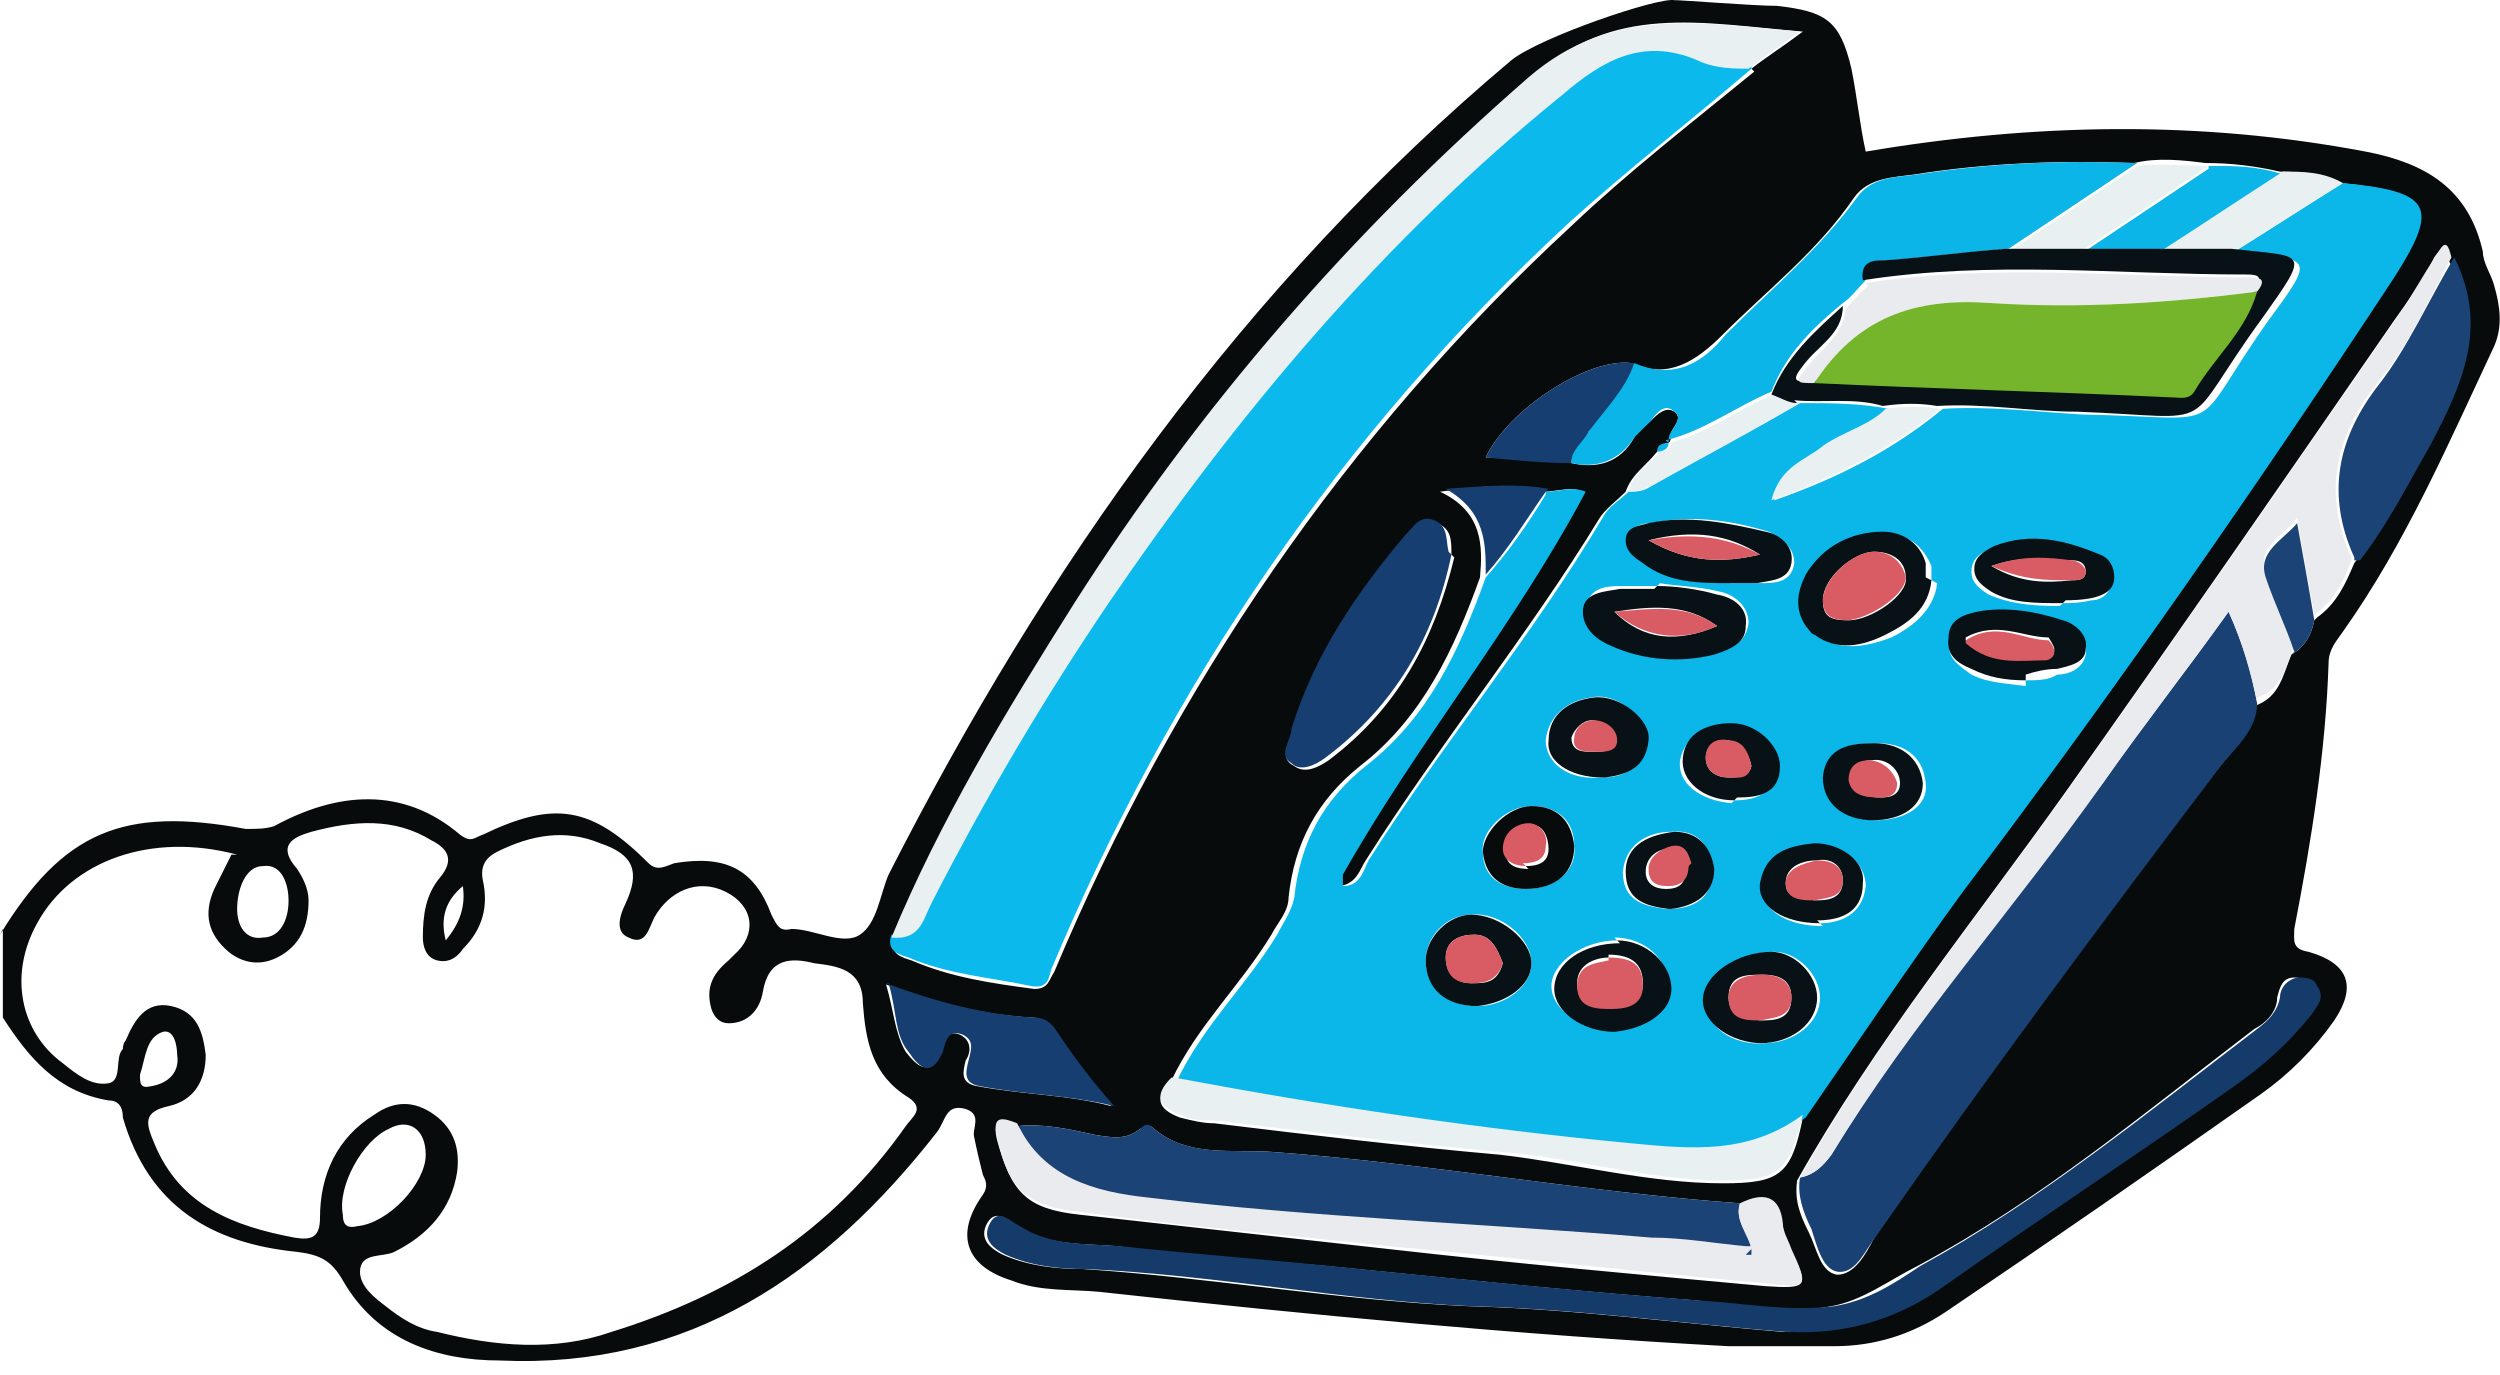 <svg width="140" height="77" viewBox="0 0 140 77" fill="none" xmlns="http://www.w3.org/2000/svg">
<path d="M0 52.342C3.52 46.58 6.88 45.14 13.76 46.42C14.4 46.42 14.88 46.42 15.36 46.26C18.88 44.34 22.56 44.019 25.76 46.74C26.4 47.22 26.56 46.9 27.04 46.74C31.04 44.82 33.12 45.14 36.32 48.34C36.8 48.821 37.28 48.501 37.76 48.34C40.64 47.86 42.24 48.661 43.2 51.221C43.52 51.861 43.68 52.181 44.32 52.021C45.6 52.021 47.2 52.982 48.16 52.342C49.12 51.701 49.28 50.101 49.76 48.981C58.56 31.696 69.6 16.012 84.64 3.369C86.24 2.089 92.8 -0.152 93.76 0.008C94.24 0.008 98.24 0.328 99.52 0.328C102.24 0.648 103.04 1.128 103.68 3.849C104 5.45 104.16 7.05 104.48 8.49C113.92 6.89 123.2 6.73 132.48 8.49C135.84 9.13 138.24 10.571 139.04 14.092C139.04 14.732 139.52 15.372 139.68 16.012C140 17.133 140.16 18.253 139.68 19.373C137.12 24.814 134.72 30.416 131.2 35.377C130.88 35.857 130.4 36.337 130.4 37.138C130.24 42.099 129.44 47.06 128.48 52.021C128.48 52.662 128.32 53.142 129.28 53.302C131.52 53.942 132 55.222 130.72 57.143C129.6 58.743 128.16 60.184 126.56 61.304C120.64 65.465 114.88 69.466 108.96 73.467C107.04 74.747 104.96 75.387 102.72 75.387C100.8 75.387 98.72 75.387 96.8 75.387C84.96 74.747 73.28 73.627 61.6 72.347C60 72.187 58.24 72.347 56.64 71.706C54.08 70.906 53.44 69.146 55.04 66.905C55.36 66.425 55.2 66.105 55.04 65.785C54.88 65.145 54.72 64.505 54.56 63.704C54.4 63.224 55.04 62.424 54.08 62.104C52.96 61.784 52.96 62.744 52.48 63.384C46.24 71.386 38.56 76.668 28 76.188C24.48 76.188 21.12 75.067 19.2 71.706C18.56 70.586 17.92 70.266 16.64 70.106C11.84 69.626 8.32 67.545 6.88 62.584C6.88 62.104 6.72 61.624 6.08 61.624C3.2 61.144 1.6 59.223 0.16 56.983V52.021L0 52.342ZM93.44 24.814C93.12 24.814 92.96 24.974 92.8 25.295C92.16 26.095 91.36 26.575 91.04 27.535C90.56 28.015 89.92 28.495 89.6 28.976C85.6 35.537 80.64 41.619 76.48 48.181C76.16 48.661 76 49.461 75.04 49.621C75.04 49.461 74.88 49.141 75.04 48.981C79.36 41.619 84.64 35.057 88.64 27.535C88 27.215 87.2 27.535 86.4 27.535C84.64 27.055 83.04 27.215 80.64 27.535C83.04 28.655 83.04 30.576 82.88 32.336C81.44 36.337 79.68 40.178 76.16 42.899C73.76 44.82 72.48 47.22 72.16 50.261C72.16 51.061 71.52 51.701 71.2 52.342C69.44 55.222 67.04 57.463 65.6 60.504C64.64 61.464 64.8 62.104 66.08 62.584C66.72 62.744 67.36 62.904 68 62.904C73.28 63.544 78.56 64.184 84 64.665C88.16 65.145 92.32 66.265 96.48 66.265C99.68 66.265 100.32 65.785 100.96 62.584C103.84 58.423 106.72 54.102 109.76 49.941C118.24 38.738 126.24 27.375 133.92 15.532C136.64 11.531 136 10.731 131.04 10.251C129.92 9.771 128.8 9.611 127.68 9.611C126.24 9.29 124.96 9.13 123.52 9.13C122.24 8.97 120.8 8.81 119.52 9.13C115.36 8.97 111.2 9.13 107.2 9.771C106.08 9.931 104.64 9.931 103.84 11.051C101.76 14.092 99.04 16.172 96.48 18.733C95.04 20.173 93.44 21.294 91.36 20.333C88.96 20.013 84.48 22.894 83.2 25.615C84.8 25.615 86.4 25.775 88 25.935C89.44 26.255 90.72 25.935 91.52 24.494C91.68 24.174 92.16 23.854 92.48 23.534C92.8 23.214 93.28 22.734 93.76 23.054C94.24 23.374 93.76 23.854 93.6 24.174C93.6 24.334 93.6 24.654 93.44 24.814ZM129.76 34.577C130.88 33.777 131.36 32.657 131.84 31.536C133.44 29.456 134.72 27.215 135.84 24.974C137.76 21.614 139.2 18.413 137.12 14.572C137.12 13.932 136.96 13.452 136.32 14.412C135.68 15.692 134.88 16.812 134.08 17.933C128 26.735 121.92 35.537 115.68 44.34C110.56 51.541 104.96 58.423 100.64 66.105C100.48 67.225 100.8 68.025 101.28 68.986C101.76 69.946 101.92 71.226 102.88 71.386C103.84 71.386 104.48 70.266 104.96 69.306C111.2 60.343 117.6 51.541 124.32 42.899C125.12 41.939 126.08 40.979 126.24 39.538C127.68 39.058 127.84 37.778 128.32 36.657C129.12 36.177 129.44 35.537 129.6 34.737L129.76 34.577ZM97.44 67.385C88.64 66.745 80 65.145 71.2 64.505C68.96 64.345 66.56 64.825 64.64 63.224C64.32 62.904 64.16 63.064 63.84 63.224C63.04 63.864 62.24 63.704 61.28 63.544C59.84 63.224 58.4 62.904 56.96 63.064C56.16 62.744 55.52 62.584 55.84 63.864C56.64 66.745 57.44 67.705 60.48 68.025C66.24 68.666 72 69.306 77.76 69.946C84.8 70.746 91.84 71.386 98.88 72.026C101.28 72.187 101.28 72.026 100.32 70.106C100.16 69.626 99.84 69.146 99.84 68.666C99.52 67.065 98.72 66.905 97.44 67.545V67.385ZM98.08 3.849C98.88 3.209 99.68 2.729 100.96 1.769C95.2 1.288 90.4 0.168 85.76 4.329C75.84 12.972 67.36 22.734 60.32 33.777C56.48 39.698 52.8 45.78 50.08 52.502C49.76 53.462 50.56 53.622 51.04 53.782C53.28 54.742 55.52 55.062 57.92 55.382C58.72 55.382 58.72 54.902 59.04 54.422C65.76 38.418 75.36 24.334 88 12.651C91.2 9.611 94.72 6.89 98.24 4.009L98.08 3.849ZM13.28 47.86C8.48 46.58 4 48.18 2.08 51.701C0.48 54.582 1.12 57.783 3.52 59.543C4.32 60.184 5.12 60.824 6.08 60.664C6.88 60.504 6.4 59.223 6.88 58.743C6.88 58.743 6.88 58.423 7.04 58.263C7.52 57.143 8.16 56.023 9.6 56.343C11.04 56.663 11.36 57.783 11.52 59.063C11.52 60.504 10.88 61.624 9.44 61.944C8 62.264 8.16 62.904 8.64 64.025C10.08 67.545 13.12 68.666 16.48 69.306C17.44 69.466 17.92 69.306 17.92 68.186C17.92 65.785 18.88 63.704 20.96 62.424C22.08 61.624 23.2 61.624 24.32 62.424C25.44 63.224 25.76 64.345 25.6 65.625C25.28 67.705 24 69.146 22.08 70.106C21.44 70.426 20.16 70.106 20.16 71.226C20.16 72.026 20.96 72.667 21.6 73.147C22.4 73.787 23.36 74.427 24.48 74.587C27.68 75.387 31.04 75.707 34.24 74.587C40.96 72.507 46.56 68.986 50.72 63.064C51.04 62.584 51.84 62.104 50.88 61.464C48.8 60.184 48.48 58.263 48.32 56.182C48.32 54.262 46.88 54.102 45.6 53.942C44.32 53.622 43.04 53.622 42.72 55.542C42.56 56.503 41.92 57.303 40.8 57.303C40.32 57.303 40 56.983 39.84 56.503C39.52 55.382 39.84 54.582 40.8 53.782C40.8 53.782 40.96 53.622 41.12 53.462C42.4 52.342 42.24 50.741 40.64 49.941C39.04 49.141 37.44 49.941 36.64 51.381C36.32 52.021 36.16 52.982 35.2 52.502C34.4 52.181 34.72 51.221 35.04 50.581C35.84 48.821 35.52 47.86 33.6 47.22C31.68 46.42 29.76 46.74 27.84 47.7C27.2 48.02 26.88 48.501 27.04 49.301C27.36 50.741 27.04 52.021 25.92 53.142C25.6 53.622 25.12 53.942 24.48 53.782C23.84 53.622 23.68 52.982 23.68 52.502C23.68 51.221 23.84 50.101 24.64 49.141C25.44 48.181 25.12 47.54 24.16 47.06C22.08 45.78 19.84 45.94 17.44 46.58C16.32 46.9 15.52 47.38 16.64 48.661C16.96 49.141 17.28 49.781 17.28 50.421C17.28 51.861 16.8 52.982 15.52 53.622C14.56 54.102 13.6 53.942 12.8 53.302C11.68 52.342 11.36 51.221 12 49.781C12.32 49.141 12.64 48.501 12.96 47.86H13.28ZM100 74.587C103.04 74.587 105.92 73.947 108.48 72.187C113.92 68.346 119.52 64.665 124.96 60.824C126.56 59.703 128 58.263 129.28 56.823C129.6 56.343 130.08 55.862 129.6 55.222C129.28 54.902 128.96 54.742 128.48 54.742C127.84 54.742 127.68 55.222 127.52 55.862C127.52 56.663 126.88 57.303 126.24 57.623C120.16 62.264 114.24 67.225 107.36 70.906C105.76 71.706 104.32 72.827 102.56 73.147C100 73.627 97.44 73.147 95.04 72.827C88.64 72.347 82.4 71.707 76 71.066C71.52 70.586 67.04 70.426 62.56 69.786C60.64 69.626 58.72 69.786 56.96 68.666C56.48 68.346 55.68 67.545 55.2 68.666C54.88 69.466 55.52 69.946 56.16 70.266C57.6 70.906 59.2 71.066 60.64 71.066C67.84 71.546 75.04 72.827 82.24 73.147C88.16 73.307 94.08 74.107 99.84 74.587H100ZM81.28 31.056C81.28 30.256 81.28 29.616 80.48 29.296C79.68 28.976 79.36 29.616 78.88 30.096C76.16 33.297 73.76 36.818 72.48 40.979C72.32 41.619 71.52 42.419 72.48 42.899C73.12 43.379 73.92 42.899 74.4 42.579C78.24 39.698 80.32 35.857 81.44 31.216L81.28 31.056ZM49.6 55.062C50.08 56.663 50.08 57.783 50.72 58.903C51.36 59.703 52 60.343 52.64 58.903C52.8 58.423 52.96 57.623 53.76 57.943C54.4 58.263 54.4 58.903 54.08 59.383C53.92 60.023 53.76 60.664 54.72 60.824C57.28 61.304 59.84 61.304 62.24 61.944C60.96 60.664 60 59.223 59.04 57.783C58.72 57.303 58.4 56.983 57.76 56.983C55.04 56.823 52.32 56.182 49.44 55.062H49.6ZM23.84 64.665C23.84 63.224 22.88 62.584 21.76 63.224C20.32 63.864 18.88 66.425 19.2 68.025C19.2 68.506 19.36 68.826 20 68.666C21.76 68.506 23.84 66.265 23.84 64.665ZM16.16 50.421C16.16 49.621 15.84 48.34 14.72 48.501C13.76 48.501 13.28 49.781 13.28 50.901C13.28 51.861 13.76 52.662 14.72 52.502C15.68 52.502 16.16 51.541 16.16 50.421ZM8.48 60.824C9.44 60.664 10.08 60.023 9.92 59.063C9.92 58.583 9.76 57.623 9.12 57.783C8.16 58.103 8.16 59.223 7.84 60.184C7.84 60.664 7.84 60.984 8.48 60.824ZM25.92 49.621C24.96 50.421 24.64 51.381 24.96 52.662C25.76 51.701 26.08 50.741 25.92 49.621Z" fill="#080B0C"/>
<path d="M86.56 27.535C87.36 27.535 88 27.215 88.8 27.535C84.8 35.057 79.36 41.619 75.2 48.981C75.2 48.981 75.2 49.301 75.2 49.621C76.16 49.621 76.32 48.821 76.64 48.181C80.8 41.619 85.76 35.697 89.76 28.976C90.08 28.336 90.72 28.015 91.2 27.535C91.68 27.535 92 27.535 92.48 27.215C95.2 25.615 97.92 24.175 100.8 22.574C102.4 22.574 104.16 22.574 105.76 22.894C104.64 23.854 103.36 24.335 102.24 24.975C101.12 25.775 99.84 26.095 99.36 28.015C103.04 26.735 106.08 25.135 108.8 22.894C111.36 22.734 113.92 23.054 116.64 23.214C125.12 23.374 122.4 24.495 127.04 17.933C129.76 14.252 129.44 14.572 125.12 14.092L131.2 10.251C136.16 10.731 136.64 11.531 134.08 15.532C126.4 27.215 118.4 38.738 109.92 49.941C106.88 54.102 104 58.423 101.12 62.584C98.24 64.665 94.88 64.505 91.52 64.185C82.88 63.385 74.4 62.104 65.92 60.504C67.36 57.463 69.76 55.222 71.52 52.342C71.84 51.702 72.32 51.061 72.48 50.261C72.8 47.22 74.08 44.82 76.48 42.899C80 40.179 81.76 36.338 83.2 32.337C84.48 30.896 85.6 29.296 86.56 27.695V27.535ZM92.8 32.817C92 32.817 91.36 32.817 90.88 32.817C90.08 32.817 88.96 32.817 88.8 34.097C88.8 35.217 89.6 35.697 90.4 36.018C92.32 36.978 94.24 36.978 96.16 36.498C96.96 36.338 97.76 36.018 97.92 34.897C97.92 33.937 97.12 33.297 96.32 33.137C95.04 32.817 93.76 32.817 92.96 32.657L92.8 32.817ZM108.16 32.497C108.16 32.337 108.16 32.017 108.16 31.696C107.68 30.576 106.88 29.936 105.76 29.936C104 29.936 102.4 30.736 101.44 32.337C100.8 33.297 100.64 34.257 101.44 35.217C101.44 35.377 101.76 35.697 101.92 35.697C103.2 36.498 104.64 36.178 105.92 35.697C107.2 35.057 108.32 34.097 108.48 32.657L108.16 32.497ZM98.72 58.423C100.48 58.423 101.92 57.303 101.92 55.863C101.92 54.582 100.64 53.302 99.36 53.302C97.44 53.302 95.52 54.582 95.52 56.023C95.52 57.463 96.96 58.583 98.88 58.423H98.72ZM96.8 32.657C97.44 32.657 97.92 32.657 98.56 32.657C99.36 32.657 100.32 32.657 100.48 31.536C100.48 30.576 99.68 30.096 99.04 29.776C96.96 29.136 94.72 28.816 92.48 29.296C92 29.296 91.2 29.456 91.2 30.256C91.2 30.896 91.68 31.216 92.16 31.536C93.6 32.497 95.2 32.497 96.96 32.657H96.8ZM113.44 38.098C114.08 38.098 114.72 38.098 115.2 37.778C115.84 37.778 116.64 37.458 116.8 36.658C116.96 35.697 116.16 35.217 115.52 35.057C113.92 34.577 112.32 34.257 110.72 34.577C109.92 34.577 109.12 35.057 109.12 36.018C109.12 36.978 109.76 37.298 110.4 37.778C111.36 38.258 112.32 38.258 113.44 38.418V38.098ZM90.56 52.662C88.64 52.662 86.88 53.942 86.88 55.222C86.88 56.503 88.48 57.623 90.24 57.623C92 57.623 93.44 56.663 93.44 55.222C93.44 53.782 92.16 52.502 90.4 52.502L90.56 52.662ZM82.72 56.343C84.32 56.343 85.76 55.222 85.76 53.942C85.76 52.502 84 51.061 82.4 51.221C80.96 51.221 79.84 52.502 79.84 53.782C79.84 55.383 81.12 56.343 82.72 56.343ZM89.76 43.539C90.88 43.539 92 43.059 92.16 41.459C92.16 40.179 90.56 38.738 89.12 39.058C87.84 39.218 86.72 40.019 86.56 41.459C86.56 42.739 87.84 43.7 89.6 43.539H89.76ZM115.52 33.777C115.84 33.777 116.48 33.777 117.12 33.617C117.76 33.617 118.24 33.137 118.24 32.497C118.24 31.857 117.92 31.536 117.44 31.216C115.52 30.416 113.6 29.936 111.52 30.736C111.04 30.896 110.4 31.216 110.4 32.017C110.4 32.657 110.88 32.977 111.36 33.297C112.48 33.777 113.6 33.937 115.36 33.937L115.52 33.777ZM104.96 45.94C106.72 45.94 108 45.14 107.84 43.86C107.68 42.259 106.56 41.619 105.12 41.619C103.68 41.619 102.4 41.779 102.24 43.539C102.24 44.82 103.36 45.94 105.12 45.94H104.96ZM101.92 51.702C103.04 51.702 104.32 51.221 104.48 49.621C104.48 48.341 103.2 47.22 101.76 47.38C100.32 47.38 98.88 47.861 98.72 49.621C98.56 50.901 100 51.862 102.08 51.862L101.92 51.702ZM97.12 44.82C98.24 44.82 99.36 44.5 99.52 43.059C99.52 41.939 98.24 40.499 96.8 40.659C95.52 40.659 94.4 41.139 94.08 42.579C93.92 43.86 95.2 44.82 96.96 44.98L97.12 44.82ZM85.44 49.781C87.2 49.781 88.32 48.661 88.16 47.38C88.16 45.94 87.2 45.14 85.76 45.14C84.32 45.14 82.88 46.58 83.04 47.7C83.04 49.301 84.32 49.781 85.44 49.781ZM93.44 50.901C94.88 50.901 96 50.261 95.84 48.661C95.84 47.38 95.04 46.42 93.6 46.58C92.32 46.58 91.04 47.22 90.88 48.821C90.88 50.421 92 50.741 93.28 50.901H93.44Z" fill="#0BB7E9"/>
<path d="M98.081 3.849C94.721 6.729 91.201 9.45 87.841 12.491C75.041 24.334 65.601 38.258 58.881 54.262C58.721 54.742 58.721 55.382 57.761 55.222C55.521 54.742 53.121 54.582 50.881 53.621C50.401 53.461 49.601 53.301 49.921 52.341C51.361 52.501 51.681 51.221 52.161 50.421C55.041 44.659 58.401 39.058 62.081 33.616C69.281 22.894 77.441 13.291 87.521 5.129C89.761 3.209 92.161 2.088 95.041 3.209C96.001 3.529 96.961 3.529 98.081 3.689V3.849Z" fill="#0CB9EC"/>
<path d="M126.399 39.378C126.399 40.819 125.28 41.779 124.48 42.739C117.92 51.381 111.359 60.184 105.119 69.146C104.479 69.946 103.999 71.226 103.039 71.226C102.079 71.226 101.759 69.786 101.439 68.826C100.959 67.865 100.639 66.905 100.799 65.945C101.599 65.785 102.079 65.305 102.559 64.665C107.039 57.303 112.639 50.741 117.759 43.859C119.999 40.658 122.399 37.618 124.799 34.257C125.599 36.017 126.079 37.618 126.399 39.378Z" fill="#194174"/>
<path d="M93.44 24.814C93.44 24.654 93.44 24.334 93.6 24.174C93.76 23.854 94.24 23.374 93.76 23.053C93.28 22.573 92.8 23.054 92.48 23.534C92.16 23.854 91.84 24.174 91.52 24.494C90.72 25.774 89.44 26.254 88 25.934C88 25.134 88.48 24.654 88.96 24.174C89.76 22.893 90.88 21.773 91.52 20.333C93.76 21.293 95.36 20.333 96.64 18.732C99.2 16.172 101.92 13.931 104 11.05C104.8 9.93 106.08 9.93 107.36 9.77C111.52 9.13 115.52 8.97 119.68 9.13C117.28 10.73 114.88 12.331 112.48 13.931C110.24 14.091 108 14.411 105.76 14.571C105.12 14.571 104.32 14.571 104.48 15.692C104 16.172 103.68 16.652 103.2 16.972C101.44 18.412 100 19.853 99.2 21.933C97.28 22.733 95.36 24.174 93.28 24.654L93.44 24.814Z" fill="#0BB5E7"/>
<path d="M98.08 3.849C97.12 3.849 96 3.849 95.04 3.369C92 2.089 89.76 3.369 87.52 5.29C77.44 13.452 69.28 23.214 62.08 33.777C58.4 39.218 55.2 44.66 52.16 50.581C51.68 51.542 51.52 52.662 49.92 52.502C52.64 45.94 56.32 39.859 60.16 33.777C67.2 22.734 75.68 12.972 85.6 4.33C90.24 0.329 95.2 1.289 100.8 1.769C99.52 2.729 98.72 3.209 97.92 3.849H98.08Z" fill="#E8F0F2"/>
<path d="M56.961 63.064C58.401 62.904 59.841 63.224 61.281 63.544C62.241 63.705 63.041 63.865 63.841 63.224C64.161 62.904 64.321 62.904 64.641 63.224C66.561 64.825 69.121 64.345 71.201 64.505C80.001 65.145 88.641 66.745 97.441 67.385C97.121 68.346 97.921 68.986 98.081 69.946C98.081 69.946 98.081 69.946 97.921 70.106C96.161 69.946 94.401 69.786 92.641 69.626C83.201 68.826 73.761 68.506 64.481 67.385C61.441 67.065 58.561 66.265 57.121 63.224L56.961 63.064Z" fill="#1C4375"/>
<path d="M99.999 74.587C94.079 74.107 88.319 73.307 82.398 73.147C75.198 72.827 67.999 71.386 60.798 71.066C59.358 71.066 57.758 70.906 56.319 70.266C55.678 69.946 55.039 69.466 55.359 68.666C55.839 67.545 56.478 68.346 57.118 68.666C58.879 69.786 60.798 69.626 62.718 69.786C67.198 70.266 71.679 70.586 76.159 71.066C82.559 71.707 88.799 72.347 95.198 72.827C97.758 72.987 100.159 73.467 102.719 73.147C104.639 72.827 106.079 71.867 107.519 70.906C114.239 67.225 120.318 62.264 126.398 57.623C127.038 57.143 127.519 56.663 127.679 55.862C127.679 55.382 127.999 54.902 128.639 54.742C129.119 54.742 129.599 54.742 129.759 55.222C130.239 55.862 129.759 56.343 129.439 56.823C128.159 58.423 126.719 59.703 125.119 60.824C119.679 64.665 114.079 68.346 108.639 72.187C106.079 73.947 103.199 74.747 100.159 74.587H99.999Z" fill="#153B6B"/>
<path d="M126.401 39.378C126.081 37.778 125.601 36.017 124.801 34.257C122.401 37.618 120.001 40.659 117.761 43.859C112.801 50.901 107.041 57.303 102.561 64.665C102.081 65.305 101.601 65.785 100.801 65.945C105.121 58.263 110.721 51.382 115.841 44.18C122.081 35.377 128.161 26.575 134.241 17.773C135.041 16.653 135.681 15.372 136.481 14.252C136.961 13.292 137.121 13.772 137.281 14.412C136.001 16.813 134.881 19.373 133.121 21.454C130.721 24.495 130.081 27.695 131.681 31.216C131.681 31.216 131.681 31.216 131.681 31.376C131.201 32.657 130.721 33.617 129.601 34.417C129.281 32.657 128.961 30.896 128.641 28.976C127.841 30.096 126.401 30.576 126.881 32.017C127.361 33.457 128.001 34.897 128.481 36.178C128.001 37.298 127.841 38.578 126.401 39.058V39.378Z" fill="#EAEBEE"/>
<path d="M98.08 69.946C97.92 69.146 97.12 68.346 97.44 67.385C98.72 66.745 99.68 66.905 99.84 68.506C99.84 68.986 100.16 69.466 100.32 69.946C101.28 72.027 101.28 72.187 98.88 71.867C91.84 71.226 84.8 70.426 77.76 69.786C72 69.146 66.24 68.666 60.48 67.865C57.44 67.545 56.48 66.585 55.84 63.704C55.52 62.424 56.16 62.584 56.96 62.904C58.4 65.945 61.28 66.745 64.32 67.065C73.6 68.186 83.04 68.506 92.48 69.306C94.24 69.306 96 69.626 97.76 69.786C97.76 69.786 97.92 69.786 98.08 69.786C98.08 69.786 98.08 69.626 98.08 69.466V69.946Z" fill="#EAEBEE"/>
<path d="M65.76 60.344C74.24 61.944 82.88 63.224 91.36 64.025C94.72 64.345 97.92 64.665 100.96 62.424C100.16 65.625 99.68 66.105 96.48 66.105C92.32 66.105 88.159 64.825 83.999 64.505C78.719 64.025 73.439 63.385 67.999 62.744C67.359 62.744 66.72 62.744 66.08 62.424C64.8 61.944 64.639 61.304 65.6 60.344H65.76Z" fill="#E8F0F2"/>
<path d="M81.281 31.056C80.32 35.698 78.08 39.539 74.24 42.419C73.6 42.9 72.8 43.22 72.32 42.739C71.52 42.259 72.32 41.459 72.32 40.819C73.6 36.658 76 33.137 78.72 29.936C79.2 29.456 79.52 28.816 80.32 29.136C81.12 29.456 80.96 30.256 81.12 30.896L81.281 31.056Z" fill="#163E70"/>
<path d="M131.841 31.377C131.841 31.377 131.841 31.376 131.841 31.216C130.241 27.695 130.881 24.495 133.281 21.454C134.881 19.373 136.001 16.813 137.441 14.412C139.361 18.253 137.921 21.454 136.161 24.815C134.881 27.055 133.761 29.296 132.161 31.377H131.841Z" fill="#1C4375"/>
<path d="M49.6 55.062C52.64 56.183 55.2 56.823 57.92 56.983C58.56 56.983 58.88 57.303 59.2 57.783C60.16 59.224 61.12 60.504 62.4 61.944C59.84 61.304 57.28 61.304 54.88 60.824C53.92 60.664 54.08 60.024 54.24 59.384C54.4 58.743 54.56 58.263 53.92 57.943C53.12 57.623 52.96 58.263 52.8 58.904C52.16 60.344 51.52 59.864 50.88 58.904C50.08 57.943 50.24 56.663 49.76 55.062H49.6Z" fill="#163E70"/>
<path d="M91.519 20.333C91.039 21.773 89.919 22.894 88.959 24.174C88.639 24.814 87.999 25.134 87.999 25.934C86.399 25.934 84.799 25.774 83.199 25.614C84.479 22.894 88.959 20.013 91.359 20.333H91.519Z" fill="#163E70"/>
<path d="M123.68 9.29C125.12 9.29 126.4 9.29 127.84 9.77C125.6 11.211 123.2 12.811 120.96 14.251C119.52 14.251 117.92 14.251 116.48 14.251C118.88 12.651 121.28 11.05 123.68 9.45V9.29Z" fill="#0BB5E7"/>
<path d="M123.68 9.291C121.28 10.891 118.88 12.492 116.48 14.092C115.2 14.092 113.92 14.092 112.48 14.092C114.88 12.492 117.28 10.891 119.68 9.291C120.96 9.131 122.4 9.291 123.68 9.291Z" fill="#E8F0F2"/>
<path d="M120.961 14.091C123.201 12.651 125.601 11.051 127.841 9.61C128.961 9.61 130.081 9.61 131.201 10.251C129.121 11.531 127.201 12.811 125.121 14.091C123.681 14.091 122.401 14.091 120.961 14.091Z" fill="#E8F0F2"/>
<path d="M128.481 36.498C128.001 35.057 127.361 33.777 126.881 32.337C126.401 30.896 127.841 30.256 128.641 29.296C128.961 31.056 129.281 32.817 129.601 34.737C129.441 35.538 129.121 36.178 128.321 36.658L128.481 36.498Z" fill="#1C4375"/>
<path d="M93.439 24.814C95.519 24.334 97.279 22.894 99.359 22.094C99.839 22.094 100.319 22.414 100.799 22.574C98.079 24.174 95.359 25.615 92.479 27.215C91.999 27.375 91.679 27.535 91.199 27.535C91.359 26.575 92.319 26.095 92.959 25.295C93.279 25.295 93.439 25.295 93.599 24.814H93.439Z" fill="#E8F0F2"/>
<path d="M86.561 27.535C85.441 29.136 84.481 30.736 83.201 32.176C83.201 30.416 83.201 28.656 80.961 27.375C83.201 27.215 84.961 27.055 86.721 27.375L86.561 27.535Z" fill="#163E70"/>
<path d="M93.442 24.814C93.442 25.135 93.121 25.295 92.801 25.295C92.801 24.975 92.961 24.814 93.442 24.814Z" fill="#0BB5E7"/>
<path d="M100.639 22.574C100.159 22.574 99.679 22.254 99.199 22.094C99.999 20.013 101.599 18.573 103.199 17.133C103.199 18.733 101.759 19.373 100.959 20.493C100.319 21.294 100.479 21.453 101.439 21.294C108.159 21.614 114.719 21.774 121.439 22.094C121.919 22.094 122.399 22.254 122.719 21.774C123.839 19.853 125.599 18.413 126.239 16.172C126.879 15.372 126.239 15.372 125.759 15.372C118.559 15.372 111.519 14.572 104.319 15.692C104.159 14.572 104.959 14.572 105.599 14.572C107.839 14.412 110.079 14.092 112.319 13.932C113.599 13.932 114.879 13.932 116.319 13.932C117.759 13.932 119.359 13.932 120.799 13.932C122.239 13.932 123.519 13.932 124.959 13.932C129.119 14.412 129.439 13.932 126.719 17.773C121.919 24.334 124.639 23.374 116.319 23.054C113.759 23.054 111.199 22.574 108.479 22.734C107.519 22.574 106.559 22.574 105.439 22.734C103.839 22.254 102.079 22.574 100.479 22.414L100.639 22.574Z" fill="#081115"/>
<path d="M92.801 32.816C93.761 32.816 95.041 32.976 96.161 33.297C97.121 33.457 97.921 34.097 97.761 35.057C97.761 36.017 96.961 36.337 96.001 36.657C94.081 37.138 92.001 36.977 90.241 36.177C89.441 35.857 88.641 35.217 88.641 34.257C88.641 33.136 89.921 33.136 90.721 32.977C91.201 32.977 91.681 32.977 92.641 32.977L92.801 32.816ZM90.401 34.257C92.001 35.857 93.921 36.017 96.161 35.057C94.401 33.777 92.481 33.937 90.401 34.257Z" fill="#081115"/>
<path d="M108.161 32.496C108.001 34.096 106.881 34.897 105.601 35.537C104.321 36.177 102.881 36.497 101.601 35.537C101.441 35.537 101.281 35.217 101.121 35.057C100.481 34.096 100.641 33.136 101.121 32.176C102.081 30.576 103.681 29.775 105.441 29.775C106.561 29.775 107.521 30.416 107.841 31.536C107.841 31.696 107.841 32.016 107.841 32.336L108.161 32.496ZM103.521 34.737C104.801 34.737 106.881 33.296 106.721 32.336C106.721 31.376 105.921 30.896 104.961 30.896C103.841 30.896 102.081 32.336 102.081 33.616C102.081 34.577 102.561 34.737 103.521 34.737Z" fill="#081115"/>
<path d="M98.719 58.423C96.959 58.423 95.359 57.303 95.359 56.023C95.359 54.582 97.279 53.302 99.199 53.302C100.479 53.302 101.759 54.582 101.759 55.862C101.759 57.303 100.319 58.423 98.559 58.423H98.719ZM98.559 57.143C99.359 57.143 100.319 57.143 100.319 55.862C100.319 54.902 99.679 54.582 98.719 54.582C97.759 54.582 96.799 54.582 96.799 55.862C96.799 56.983 97.759 56.983 98.559 57.143Z" fill="#081115"/>
<path d="M96.799 32.656C95.199 32.656 93.439 32.656 91.999 31.536C91.519 31.216 91.039 30.896 91.039 30.256C91.039 29.456 91.839 29.456 92.319 29.296C94.559 28.815 96.799 29.296 98.879 29.776C99.679 29.936 100.479 30.576 100.319 31.536C100.159 32.496 99.199 32.496 98.399 32.656C97.759 32.656 97.279 32.656 96.639 32.656H96.799ZM92.319 30.256C94.559 31.536 96.479 31.536 98.559 31.056C96.799 29.936 94.879 29.616 92.319 30.256Z" fill="#081115"/>
<path d="M113.44 38.098C112.32 38.098 111.36 37.938 110.4 37.458C109.6 37.138 108.96 36.657 109.12 35.697C109.12 34.737 109.92 34.417 110.72 34.257C112.32 33.937 114.08 34.257 115.52 34.737C116.16 34.897 116.96 35.537 116.8 36.337C116.8 37.138 115.84 37.297 115.2 37.458C114.56 37.458 113.92 37.618 113.44 37.778V38.098ZM110.08 35.857C111.52 37.138 113.12 36.817 114.56 36.817C114.88 36.817 115.04 36.818 115.04 36.337C115.04 36.177 114.72 35.697 114.72 35.697C113.28 35.697 111.84 34.737 110.08 35.697V35.857Z" fill="#081115"/>
<path d="M90.559 52.661C92.159 52.661 93.599 53.941 93.599 55.382C93.599 56.662 92.159 57.622 90.399 57.782C88.639 57.782 87.039 56.662 87.039 55.382C87.039 53.941 88.639 52.821 90.719 52.821L90.559 52.661ZM90.079 53.621C89.439 53.621 88.319 53.941 88.319 55.062C88.319 56.342 89.439 56.342 90.239 56.342C91.039 56.342 91.999 56.342 91.999 55.062C91.999 54.102 91.519 53.461 90.079 53.461V53.621Z" fill="#081115"/>
<path d="M82.72 56.342C80.96 56.342 79.84 55.382 79.84 53.781C79.84 52.501 81.12 51.221 82.4 51.221C84 51.221 85.76 52.661 85.76 53.941C85.76 55.222 84.32 56.182 82.72 56.342ZM84.16 53.941C83.84 53.141 83.52 52.341 82.56 52.341C81.76 52.341 80.96 52.661 80.96 53.621C80.96 54.422 81.44 55.062 82.4 55.062C83.2 55.062 83.84 55.062 84.16 53.941Z" fill="#081115"/>
<path d="M89.76 43.539C87.841 43.539 86.561 42.579 86.721 41.459C86.721 40.018 87.841 39.218 89.281 39.058C90.721 38.898 92.481 40.339 92.32 41.459C92.16 43.059 91.04 43.379 89.921 43.539H89.76ZM89.281 42.099C89.761 42.099 90.4 42.099 90.4 41.459C90.4 40.819 89.76 40.339 89.121 40.339C88.641 40.339 88.16 40.819 88.001 41.299C88.001 42.099 88.641 42.099 89.121 42.099H89.281Z" fill="#081115"/>
<path d="M115.519 33.777C113.919 33.777 112.639 33.777 111.519 33.137C111.039 32.817 110.559 32.497 110.559 31.857C110.559 31.216 111.039 30.896 111.679 30.576C113.759 29.776 115.679 30.256 117.599 31.056C118.079 31.216 118.399 31.697 118.399 32.337C118.399 32.977 117.919 33.297 117.279 33.457C116.639 33.617 115.839 33.617 115.679 33.617L115.519 33.777ZM111.519 31.697C113.119 32.657 114.559 32.657 115.999 32.497C116.319 32.497 116.799 32.497 116.799 32.017C116.799 31.537 116.479 31.377 115.999 31.377C114.719 31.377 113.279 31.056 111.519 31.697Z" fill="#081115"/>
<path d="M105.599 22.893C106.559 22.733 107.679 22.733 108.639 22.893C105.919 25.134 102.719 26.735 99.199 28.015C99.679 26.094 101.119 25.774 102.079 24.974C103.199 24.174 104.639 23.854 105.599 22.893Z" fill="#E8F0F2"/>
<path d="M104.96 45.94C103.2 45.94 102.08 44.98 102.08 43.54C102.24 41.779 103.68 41.619 104.96 41.619C106.4 41.619 107.52 42.419 107.68 43.86C107.68 45.14 106.56 45.94 104.8 45.94H104.96ZM105.28 44.66C105.6 44.66 106.4 44.66 106.4 43.86C106.4 43.059 105.6 42.419 104.8 42.579C104.16 42.579 103.52 42.899 103.68 43.7C103.68 44.5 104.48 44.66 105.44 44.66H105.28Z" fill="#081115"/>
<path d="M101.919 51.701C99.839 51.701 98.399 50.741 98.559 49.46C98.879 47.7 100.159 47.38 101.599 47.22C103.039 47.22 104.479 48.18 104.319 49.46C104.319 51.221 102.879 51.541 101.759 51.541L101.919 51.701ZM101.599 50.42C102.239 50.42 103.199 50.42 103.199 49.3C103.199 48.5 102.559 48.02 101.759 48.18C100.959 48.18 99.999 48.5 99.999 49.46C99.999 50.42 100.959 50.261 101.599 50.42Z" fill="#081115"/>
<path d="M97.12 44.819C95.36 44.819 94.08 43.699 94.24 42.419C94.4 40.978 95.68 40.498 96.96 40.498C98.4 40.498 99.68 41.778 99.68 42.899C99.68 44.499 98.4 44.659 97.28 44.659L97.12 44.819ZM98.08 42.899C97.92 42.099 97.44 41.618 96.8 41.458C96.16 41.458 95.52 41.778 95.52 42.419C95.52 43.219 96.16 43.539 96.8 43.539C97.28 43.539 97.92 43.539 98.08 42.899Z" fill="#081115"/>
<path d="M85.439 49.781C84.319 49.781 83.199 49.301 83.039 47.7C83.039 46.58 84.479 45.14 85.759 45.14C87.199 45.14 87.999 45.94 88.159 47.38C88.159 48.821 87.199 49.781 85.439 49.781ZM85.439 48.501C86.079 48.501 86.719 48.34 86.719 47.54C86.719 46.9 86.399 46.1 85.759 46.26C84.959 46.26 84.319 46.74 84.319 47.7C84.319 48.501 84.959 48.66 85.599 48.66L85.439 48.501Z" fill="#080B0C"/>
<path d="M93.439 50.901C92.159 50.741 91.039 50.421 91.039 48.821C91.039 47.22 92.479 46.74 93.759 46.58C95.199 46.58 95.839 47.54 95.999 48.661C95.999 50.101 94.879 50.741 93.599 50.901H93.439ZM94.559 48.501C94.399 48.02 94.239 47.22 93.439 47.54C92.799 47.54 92.159 48.02 92.159 48.821C92.159 49.461 92.639 49.781 93.279 49.781C94.079 49.781 94.399 49.461 94.399 48.661L94.559 48.501Z" fill="#081115"/>
<path d="M104.48 15.852C111.52 14.732 118.72 15.532 125.92 15.532C126.4 15.532 127.04 15.532 126.4 16.332C121.44 16.972 116.48 17.292 111.52 16.972C107.2 16.652 104 17.772 101.6 21.453C100.64 21.453 100.48 21.453 101.12 20.653C101.92 19.533 103.2 18.893 103.36 17.292C103.84 16.812 104.16 16.332 104.64 16.012L104.48 15.852Z" fill="#EAEBEE"/>
<path d="M98.08 69.946C98.08 69.946 98.08 70.106 98.08 70.267C98.08 70.267 97.92 70.267 97.76 70.267C97.76 70.267 97.76 70.267 97.92 70.106L98.08 69.946Z" fill="#1C4375"/>
<path d="M101.6 21.453C104 17.772 107.2 16.652 111.52 16.972C116.48 17.292 121.44 16.972 126.4 16.332C125.76 18.573 124 20.013 122.88 21.933C122.56 22.414 122.08 22.253 121.6 22.253C114.88 21.933 108.32 21.773 101.6 21.453Z" fill="#75B52C"/>
<path d="M90.4 34.257C92.48 34.097 94.4 33.777 96.16 35.057C94.08 36.017 92 35.697 90.4 34.257Z" fill="#D95C64"/>
<path d="M103.52 34.736C102.72 34.736 102.08 34.577 102.08 33.616C102.08 32.496 103.68 30.895 104.96 30.895C105.92 30.895 106.56 31.536 106.72 32.336C106.72 33.296 104.8 34.577 103.52 34.736Z" fill="#D95C64"/>
<path d="M98.561 57.143C97.761 57.143 96.801 57.143 96.801 55.862C96.801 54.742 97.921 54.582 98.721 54.582C99.521 54.582 100.321 54.902 100.321 55.862C100.321 56.983 99.361 56.983 98.561 57.143Z" fill="#D95C64"/>
<path d="M92.32 30.256C94.88 29.776 96.8 30.096 98.56 31.056C96.48 31.536 94.56 31.536 92.32 30.256Z" fill="#D95C64"/>
<path d="M110.08 35.857C111.84 34.737 113.28 35.857 114.72 35.857C114.72 35.857 115.04 36.177 115.04 36.497C115.04 36.818 114.72 36.978 114.56 36.978C113.12 36.978 111.52 37.298 110.08 36.017V35.857Z" fill="#D95C64"/>
<path d="M90.08 53.622C91.52 53.622 92 54.102 92 55.222C92 56.343 91.04 56.503 90.24 56.503C89.44 56.503 88.32 56.503 88.32 55.222C88.32 53.942 89.44 53.942 90.08 53.782V53.622Z" fill="#D95C64"/>
<path d="M84.161 53.942C83.841 54.903 83.201 55.062 82.401 55.062C81.441 55.062 80.961 54.582 80.961 53.622C80.961 52.662 81.761 52.342 82.561 52.342C83.521 52.342 83.841 53.142 84.161 53.942Z" fill="#D95C64"/>
<path d="M89.281 42.099C88.802 42.099 88.001 42.099 88.161 41.299C88.161 40.819 88.641 40.339 89.281 40.339C89.921 40.339 90.561 40.819 90.561 41.459C90.561 42.099 89.921 42.099 89.441 42.099H89.281Z" fill="#D95C64"/>
<path d="M111.52 31.697C113.28 31.056 114.72 31.216 116 31.377C116.32 31.377 116.8 31.697 116.8 32.017C116.8 32.497 116.32 32.497 116 32.497C114.56 32.497 113.28 32.497 111.52 31.697Z" fill="#D95C64"/>
<path d="M105.28 44.66C104.32 44.66 103.68 44.5 103.52 43.699C103.52 42.899 104 42.579 104.64 42.579C105.44 42.579 106.08 43.219 106.24 43.859C106.24 44.66 105.6 44.66 105.12 44.66H105.28Z" fill="#D95C64"/>
<path d="M101.6 50.421C100.96 50.421 100 50.421 100 49.461C100 48.661 100.96 48.341 101.76 48.181C102.56 48.181 103.2 48.501 103.2 49.301C103.2 50.261 102.4 50.261 101.6 50.421Z" fill="#D95C64"/>
<path d="M98.08 42.899C97.92 43.7 97.279 43.539 96.799 43.539C96.159 43.539 95.519 43.219 95.519 42.419C95.519 41.619 96.159 41.299 96.799 41.459C97.6 41.459 97.92 42.099 98.08 42.899Z" fill="#D95C64"/>
<path d="M85.44 48.5C84.8 48.5 84.16 48.18 84.16 47.54C84.16 46.58 84.96 46.1 85.6 46.1C86.24 46.1 86.72 46.74 86.56 47.38C86.56 48.18 85.92 48.34 85.28 48.34L85.44 48.5Z" fill="#D95C64"/>
<path d="M94.56 48.501C94.56 49.301 94.08 49.621 93.44 49.621C92.8 49.621 92.32 49.461 92.32 48.661C92.32 48.021 92.96 47.541 93.6 47.38C94.4 47.221 94.56 47.861 94.72 48.341L94.56 48.501Z" fill="#D95C64"/>
</svg>
